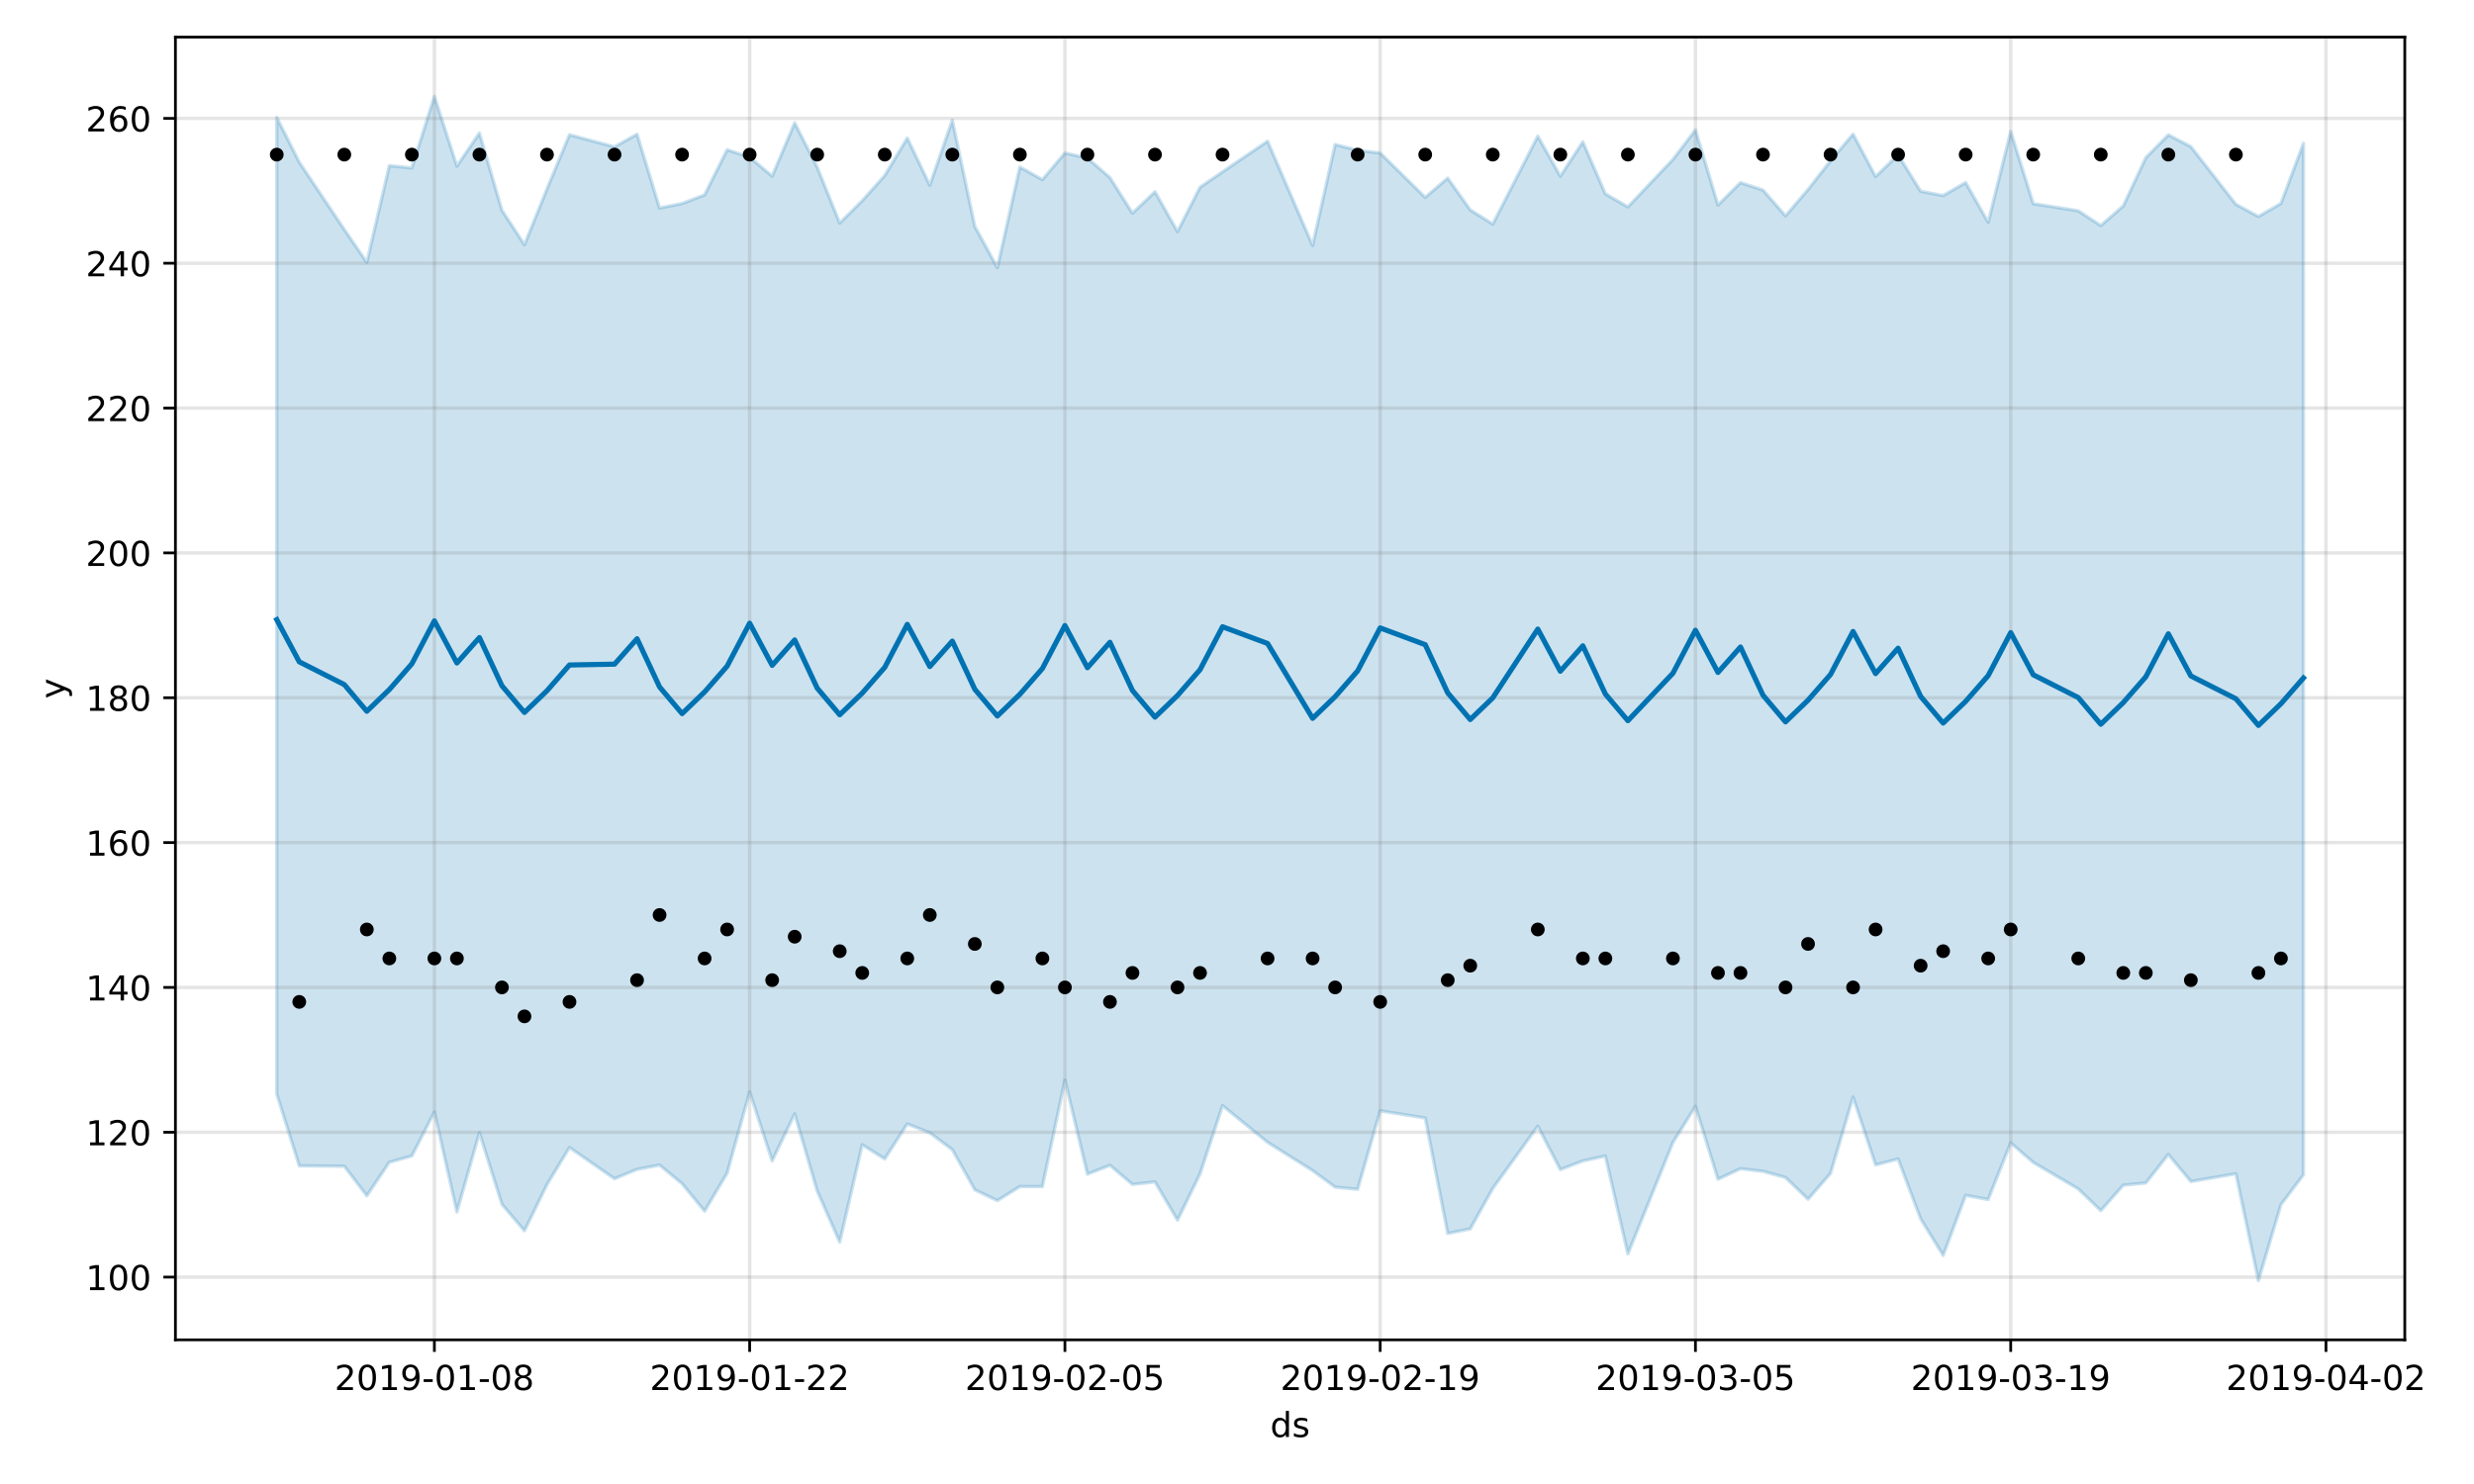 <?xml version="1.0" encoding="utf-8" standalone="no"?>
<!DOCTYPE svg PUBLIC "-//W3C//DTD SVG 1.1//EN"
  "http://www.w3.org/Graphics/SVG/1.1/DTD/svg11.dtd">
<!-- Created with matplotlib (https://matplotlib.org/) -->
<svg height="432pt" version="1.1" viewBox="0 0 720 432" width="720pt" xmlns="http://www.w3.org/2000/svg" xmlns:xlink="http://www.w3.org/1999/xlink">
 <defs>
  <style type="text/css">
*{stroke-linecap:butt;stroke-linejoin:round;}
  </style>
 </defs>
 <g id="figure_1">
  <g id="patch_1">
   <path d="M 0 432 
L 720 432 
L 720 0 
L 0 0 
z
" style="fill:#ffffff;"/>
  </g>
  <g id="axes_1">
   <g id="patch_2">
    <path d="M 51.05 390.04 
L 699.857 390.04 
L 699.857 10.8 
L 51.05 10.8 
z
" style="fill:#ffffff;"/>
   </g>
   <g id="PolyCollection_1">
    <defs>
     <path d="M 80.541 -397.828 
L 80.541 -113.542 
L 87.095 -92.617 
L 100.202 -92.5 
L 106.756 -83.905 
L 113.309 -93.662 
L 119.863 -95.493 
L 126.417 -108.285 
L 132.97 -79.201 
L 139.524 -102.233 
L 146.077 -81.422 
L 152.631 -73.703 
L 159.185 -87.143 
L 165.738 -97.947 
L 178.845 -88.867 
L 185.399 -91.602 
L 191.953 -92.839 
L 198.506 -87.415 
L 205.06 -79.429 
L 211.613 -90.492 
L 218.167 -114.13 
L 224.721 -94.061 
L 231.274 -107.74 
L 237.828 -85.278 
L 244.381 -70.412 
L 250.935 -98.76 
L 257.489 -94.628 
L 264.042 -104.81 
L 270.596 -102.226 
L 277.15 -97.309 
L 283.703 -85.631 
L 290.257 -82.493 
L 296.81 -86.586 
L 303.364 -86.573 
L 309.918 -117.569 
L 316.471 -90.203 
L 323.025 -92.774 
L 329.578 -87.205 
L 336.132 -87.936 
L 342.686 -76.803 
L 349.239 -90.245 
L 355.793 -110.136 
L 368.9 -99.45 
L 382.007 -91.233 
L 388.561 -86.421 
L 395.114 -85.782 
L 401.668 -108.616 
L 414.775 -106.543 
L 421.329 -72.945 
L 427.883 -74.257 
L 434.436 -86.027 
L 447.543 -104.162 
L 454.097 -91.518 
L 460.651 -94.052 
L 467.204 -95.481 
L 473.758 -66.975 
L 486.865 -99.41 
L 493.419 -109.923 
L 499.972 -88.723 
L 506.526 -91.778 
L 513.079 -91.019 
L 519.633 -89.216 
L 526.187 -82.897 
L 532.74 -90.411 
L 539.294 -112.627 
L 545.847 -92.897 
L 552.401 -94.605 
L 558.955 -77.187 
L 565.508 -66.544 
L 572.062 -84.031 
L 578.616 -82.817 
L 585.169 -99.302 
L 591.723 -93.608 
L 604.83 -85.9 
L 611.384 -79.568 
L 617.937 -86.992 
L 624.491 -87.621 
L 631.044 -95.928 
L 637.598 -88.056 
L 650.705 -90.311 
L 657.259 -59.198 
L 663.812 -81.298 
L 670.366 -90.008 
L 670.366 -390.266 
L 670.366 -390.266 
L 663.812 -372.764 
L 657.259 -368.972 
L 650.705 -372.513 
L 637.598 -389.314 
L 631.044 -392.737 
L 624.491 -386.1 
L 617.937 -372.048 
L 611.384 -366.336 
L 604.83 -370.637 
L 591.723 -372.713 
L 585.169 -393.727 
L 578.616 -367.277 
L 572.062 -378.862 
L 565.508 -375.066 
L 558.955 -376.33 
L 552.401 -386.924 
L 545.847 -380.595 
L 539.294 -392.951 
L 532.74 -385.209 
L 526.187 -376.823 
L 519.633 -369.168 
L 513.079 -376.676 
L 506.526 -378.838 
L 499.972 -372.305 
L 493.419 -394.174 
L 486.865 -385.584 
L 473.758 -371.766 
L 467.204 -375.564 
L 460.651 -390.698 
L 454.097 -380.71 
L 447.543 -392.347 
L 434.436 -366.765 
L 427.883 -370.898 
L 421.329 -380.151 
L 414.775 -374.551 
L 401.668 -387.464 
L 395.114 -388.235 
L 388.561 -389.927 
L 382.007 -360.543 
L 368.9 -390.893 
L 355.793 -381.976 
L 349.239 -377.48 
L 342.686 -364.588 
L 336.132 -376.184 
L 329.578 -369.944 
L 323.025 -380.296 
L 316.471 -385.989 
L 309.918 -387.452 
L 303.364 -379.709 
L 296.81 -383.371 
L 290.257 -354.096 
L 283.703 -366.077 
L 277.15 -397.009 
L 270.596 -378.078 
L 264.042 -391.822 
L 257.489 -380.909 
L 250.935 -373.575 
L 244.381 -367.073 
L 237.828 -383.327 
L 231.274 -396.226 
L 224.721 -380.738 
L 218.167 -386.217 
L 211.613 -388.406 
L 205.06 -375.272 
L 198.506 -372.753 
L 191.953 -371.434 
L 185.399 -392.926 
L 178.845 -389.241 
L 165.738 -392.766 
L 159.185 -377.002 
L 152.631 -360.753 
L 146.077 -370.791 
L 139.524 -393.265 
L 132.97 -383.638 
L 126.417 -403.962 
L 119.863 -383.112 
L 113.309 -383.776 
L 106.756 -355.625 
L 100.202 -365.179 
L 87.095 -384.781 
L 80.541 -397.828 
z
" id="mff6977448d" style="stroke:#0072b2;stroke-opacity:0.2;"/>
    </defs>
    <g clip-path="url(#p2f065ab715)">
     <use style="fill:#0072b2;fill-opacity:0.2;stroke:#0072b2;stroke-opacity:0.2;" x="0" xlink:href="#mff6977448d" y="432"/>
    </g>
   </g>
   <g id="matplotlib.axis_1">
    <g id="xtick_1">
     <g id="line2d_1">
      <path clip-path="url(#p2f065ab715)" d="M 126.417 390.04 
L 126.417 10.8 
" style="fill:none;stroke:#808080;stroke-linecap:square;stroke-opacity:0.2;"/>
     </g>
     <g id="line2d_2">
      <defs>
       <path d="M 0 0 
L 0 3.5 
" id="m5047a481f9" style="stroke:#000000;stroke-width:0.8;"/>
      </defs>
      <g>
       <use style="stroke:#000000;stroke-width:0.8;" x="126.417" xlink:href="#m5047a481f9" y="390.04"/>
      </g>
     </g>
     <g id="text_1">
      <!-- 2019-01-08 -->
      <defs>
       <path d="M 19.188 8.297 
L 53.609 8.297 
L 53.609 0 
L 7.328 0 
L 7.328 8.297 
Q 12.938 14.109 22.625 23.891 
Q 32.328 33.688 34.812 36.531 
Q 39.547 41.844 41.422 45.531 
Q 43.312 49.219 43.312 52.781 
Q 43.312 58.594 39.234 62.25 
Q 35.156 65.922 28.609 65.922 
Q 23.969 65.922 18.812 64.312 
Q 13.672 62.703 7.812 59.422 
L 7.812 69.391 
Q 13.766 71.781 18.938 73 
Q 24.125 74.219 28.422 74.219 
Q 39.75 74.219 46.484 68.547 
Q 53.219 62.891 53.219 53.422 
Q 53.219 48.922 51.531 44.891 
Q 49.859 40.875 45.406 35.406 
Q 44.188 33.984 37.641 27.219 
Q 31.109 20.453 19.188 8.297 
z
" id="DejaVuSans-50"/>
       <path d="M 31.781 66.406 
Q 24.172 66.406 20.328 58.906 
Q 16.5 51.422 16.5 36.375 
Q 16.5 21.391 20.328 13.891 
Q 24.172 6.391 31.781 6.391 
Q 39.453 6.391 43.281 13.891 
Q 47.125 21.391 47.125 36.375 
Q 47.125 51.422 43.281 58.906 
Q 39.453 66.406 31.781 66.406 
z
M 31.781 74.219 
Q 44.047 74.219 50.516 64.516 
Q 56.984 54.828 56.984 36.375 
Q 56.984 17.969 50.516 8.266 
Q 44.047 -1.422 31.781 -1.422 
Q 19.531 -1.422 13.062 8.266 
Q 6.594 17.969 6.594 36.375 
Q 6.594 54.828 13.062 64.516 
Q 19.531 74.219 31.781 74.219 
z
" id="DejaVuSans-48"/>
       <path d="M 12.406 8.297 
L 28.516 8.297 
L 28.516 63.922 
L 10.984 60.406 
L 10.984 69.391 
L 28.422 72.906 
L 38.281 72.906 
L 38.281 8.297 
L 54.391 8.297 
L 54.391 0 
L 12.406 0 
z
" id="DejaVuSans-49"/>
       <path d="M 10.984 1.516 
L 10.984 10.5 
Q 14.703 8.734 18.5 7.812 
Q 22.312 6.891 25.984 6.891 
Q 35.75 6.891 40.891 13.453 
Q 46.047 20.016 46.781 33.406 
Q 43.953 29.203 39.594 26.953 
Q 35.25 24.703 29.984 24.703 
Q 19.047 24.703 12.672 31.312 
Q 6.297 37.938 6.297 49.422 
Q 6.297 60.641 12.938 67.422 
Q 19.578 74.219 30.609 74.219 
Q 43.266 74.219 49.922 64.516 
Q 56.594 54.828 56.594 36.375 
Q 56.594 19.141 48.406 8.859 
Q 40.234 -1.422 26.422 -1.422 
Q 22.703 -1.422 18.891 -0.688 
Q 15.094 0.047 10.984 1.516 
z
M 30.609 32.422 
Q 37.25 32.422 41.125 36.953 
Q 45.016 41.5 45.016 49.422 
Q 45.016 57.281 41.125 61.844 
Q 37.25 66.406 30.609 66.406 
Q 23.969 66.406 20.094 61.844 
Q 16.219 57.281 16.219 49.422 
Q 16.219 41.5 20.094 36.953 
Q 23.969 32.422 30.609 32.422 
z
" id="DejaVuSans-57"/>
       <path d="M 4.891 31.391 
L 31.203 31.391 
L 31.203 23.391 
L 4.891 23.391 
z
" id="DejaVuSans-45"/>
       <path d="M 31.781 34.625 
Q 24.75 34.625 20.719 30.859 
Q 16.703 27.094 16.703 20.516 
Q 16.703 13.922 20.719 10.156 
Q 24.75 6.391 31.781 6.391 
Q 38.812 6.391 42.859 10.172 
Q 46.922 13.969 46.922 20.516 
Q 46.922 27.094 42.891 30.859 
Q 38.875 34.625 31.781 34.625 
z
M 21.922 38.812 
Q 15.578 40.375 12.031 44.719 
Q 8.5 49.078 8.5 55.328 
Q 8.5 64.062 14.719 69.141 
Q 20.953 74.219 31.781 74.219 
Q 42.672 74.219 48.875 69.141 
Q 55.078 64.062 55.078 55.328 
Q 55.078 49.078 51.531 44.719 
Q 48 40.375 41.703 38.812 
Q 48.828 37.156 52.797 32.312 
Q 56.781 27.484 56.781 20.516 
Q 56.781 9.906 50.312 4.234 
Q 43.844 -1.422 31.781 -1.422 
Q 19.734 -1.422 13.25 4.234 
Q 6.781 9.906 6.781 20.516 
Q 6.781 27.484 10.781 32.312 
Q 14.797 37.156 21.922 38.812 
z
M 18.312 54.391 
Q 18.312 48.734 21.844 45.562 
Q 25.391 42.391 31.781 42.391 
Q 38.141 42.391 41.719 45.562 
Q 45.312 48.734 45.312 54.391 
Q 45.312 60.062 41.719 63.234 
Q 38.141 66.406 31.781 66.406 
Q 25.391 66.406 21.844 63.234 
Q 18.312 60.062 18.312 54.391 
z
" id="DejaVuSans-56"/>
      </defs>
      <g transform="translate(97.359 404.638)scale(0.1 -0.1)">
       <use xlink:href="#DejaVuSans-50"/>
       <use x="63.623" xlink:href="#DejaVuSans-48"/>
       <use x="127.246" xlink:href="#DejaVuSans-49"/>
       <use x="190.869" xlink:href="#DejaVuSans-57"/>
       <use x="254.492" xlink:href="#DejaVuSans-45"/>
       <use x="290.576" xlink:href="#DejaVuSans-48"/>
       <use x="354.199" xlink:href="#DejaVuSans-49"/>
       <use x="417.822" xlink:href="#DejaVuSans-45"/>
       <use x="453.906" xlink:href="#DejaVuSans-48"/>
       <use x="517.529" xlink:href="#DejaVuSans-56"/>
      </g>
     </g>
    </g>
    <g id="xtick_2">
     <g id="line2d_3">
      <path clip-path="url(#p2f065ab715)" d="M 218.167 390.04 
L 218.167 10.8 
" style="fill:none;stroke:#808080;stroke-linecap:square;stroke-opacity:0.2;"/>
     </g>
     <g id="line2d_4">
      <g>
       <use style="stroke:#000000;stroke-width:0.8;" x="218.167" xlink:href="#m5047a481f9" y="390.04"/>
      </g>
     </g>
     <g id="text_2">
      <!-- 2019-01-22 -->
      <g transform="translate(189.109 404.638)scale(0.1 -0.1)">
       <use xlink:href="#DejaVuSans-50"/>
       <use x="63.623" xlink:href="#DejaVuSans-48"/>
       <use x="127.246" xlink:href="#DejaVuSans-49"/>
       <use x="190.869" xlink:href="#DejaVuSans-57"/>
       <use x="254.492" xlink:href="#DejaVuSans-45"/>
       <use x="290.576" xlink:href="#DejaVuSans-48"/>
       <use x="354.199" xlink:href="#DejaVuSans-49"/>
       <use x="417.822" xlink:href="#DejaVuSans-45"/>
       <use x="453.906" xlink:href="#DejaVuSans-50"/>
       <use x="517.529" xlink:href="#DejaVuSans-50"/>
      </g>
     </g>
    </g>
    <g id="xtick_3">
     <g id="line2d_5">
      <path clip-path="url(#p2f065ab715)" d="M 309.918 390.04 
L 309.918 10.8 
" style="fill:none;stroke:#808080;stroke-linecap:square;stroke-opacity:0.2;"/>
     </g>
     <g id="line2d_6">
      <g>
       <use style="stroke:#000000;stroke-width:0.8;" x="309.918" xlink:href="#m5047a481f9" y="390.04"/>
      </g>
     </g>
     <g id="text_3">
      <!-- 2019-02-05 -->
      <defs>
       <path d="M 10.797 72.906 
L 49.516 72.906 
L 49.516 64.594 
L 19.828 64.594 
L 19.828 46.734 
Q 21.969 47.469 24.109 47.828 
Q 26.266 48.188 28.422 48.188 
Q 40.625 48.188 47.75 41.5 
Q 54.891 34.812 54.891 23.391 
Q 54.891 11.625 47.562 5.094 
Q 40.234 -1.422 26.906 -1.422 
Q 22.312 -1.422 17.547 -0.641 
Q 12.797 0.141 7.719 1.703 
L 7.719 11.625 
Q 12.109 9.234 16.797 8.062 
Q 21.484 6.891 26.703 6.891 
Q 35.156 6.891 40.078 11.328 
Q 45.016 15.766 45.016 23.391 
Q 45.016 31 40.078 35.438 
Q 35.156 39.891 26.703 39.891 
Q 22.75 39.891 18.812 39.016 
Q 14.891 38.141 10.797 36.281 
z
" id="DejaVuSans-53"/>
      </defs>
      <g transform="translate(280.86 404.638)scale(0.1 -0.1)">
       <use xlink:href="#DejaVuSans-50"/>
       <use x="63.623" xlink:href="#DejaVuSans-48"/>
       <use x="127.246" xlink:href="#DejaVuSans-49"/>
       <use x="190.869" xlink:href="#DejaVuSans-57"/>
       <use x="254.492" xlink:href="#DejaVuSans-45"/>
       <use x="290.576" xlink:href="#DejaVuSans-48"/>
       <use x="354.199" xlink:href="#DejaVuSans-50"/>
       <use x="417.822" xlink:href="#DejaVuSans-45"/>
       <use x="453.906" xlink:href="#DejaVuSans-48"/>
       <use x="517.529" xlink:href="#DejaVuSans-53"/>
      </g>
     </g>
    </g>
    <g id="xtick_4">
     <g id="line2d_7">
      <path clip-path="url(#p2f065ab715)" d="M 401.668 390.04 
L 401.668 10.8 
" style="fill:none;stroke:#808080;stroke-linecap:square;stroke-opacity:0.2;"/>
     </g>
     <g id="line2d_8">
      <g>
       <use style="stroke:#000000;stroke-width:0.8;" x="401.668" xlink:href="#m5047a481f9" y="390.04"/>
      </g>
     </g>
     <g id="text_4">
      <!-- 2019-02-19 -->
      <g transform="translate(372.61 404.638)scale(0.1 -0.1)">
       <use xlink:href="#DejaVuSans-50"/>
       <use x="63.623" xlink:href="#DejaVuSans-48"/>
       <use x="127.246" xlink:href="#DejaVuSans-49"/>
       <use x="190.869" xlink:href="#DejaVuSans-57"/>
       <use x="254.492" xlink:href="#DejaVuSans-45"/>
       <use x="290.576" xlink:href="#DejaVuSans-48"/>
       <use x="354.199" xlink:href="#DejaVuSans-50"/>
       <use x="417.822" xlink:href="#DejaVuSans-45"/>
       <use x="453.906" xlink:href="#DejaVuSans-49"/>
       <use x="517.529" xlink:href="#DejaVuSans-57"/>
      </g>
     </g>
    </g>
    <g id="xtick_5">
     <g id="line2d_9">
      <path clip-path="url(#p2f065ab715)" d="M 493.419 390.04 
L 493.419 10.8 
" style="fill:none;stroke:#808080;stroke-linecap:square;stroke-opacity:0.2;"/>
     </g>
     <g id="line2d_10">
      <g>
       <use style="stroke:#000000;stroke-width:0.8;" x="493.419" xlink:href="#m5047a481f9" y="390.04"/>
      </g>
     </g>
     <g id="text_5">
      <!-- 2019-03-05 -->
      <defs>
       <path d="M 40.578 39.312 
Q 47.656 37.797 51.625 33 
Q 55.609 28.219 55.609 21.188 
Q 55.609 10.406 48.188 4.484 
Q 40.766 -1.422 27.094 -1.422 
Q 22.516 -1.422 17.656 -0.516 
Q 12.797 0.391 7.625 2.203 
L 7.625 11.719 
Q 11.719 9.328 16.594 8.109 
Q 21.484 6.891 26.812 6.891 
Q 36.078 6.891 40.938 10.547 
Q 45.797 14.203 45.797 21.188 
Q 45.797 27.641 41.281 31.266 
Q 36.766 34.906 28.719 34.906 
L 20.219 34.906 
L 20.219 43.016 
L 29.109 43.016 
Q 36.375 43.016 40.234 45.922 
Q 44.094 48.828 44.094 54.297 
Q 44.094 59.906 40.109 62.906 
Q 36.141 65.922 28.719 65.922 
Q 24.656 65.922 20.016 65.031 
Q 15.375 64.156 9.812 62.312 
L 9.812 71.094 
Q 15.438 72.656 20.344 73.438 
Q 25.25 74.219 29.594 74.219 
Q 40.828 74.219 47.359 69.109 
Q 53.906 64.016 53.906 55.328 
Q 53.906 49.266 50.438 45.094 
Q 46.969 40.922 40.578 39.312 
z
" id="DejaVuSans-51"/>
      </defs>
      <g transform="translate(464.361 404.638)scale(0.1 -0.1)">
       <use xlink:href="#DejaVuSans-50"/>
       <use x="63.623" xlink:href="#DejaVuSans-48"/>
       <use x="127.246" xlink:href="#DejaVuSans-49"/>
       <use x="190.869" xlink:href="#DejaVuSans-57"/>
       <use x="254.492" xlink:href="#DejaVuSans-45"/>
       <use x="290.576" xlink:href="#DejaVuSans-48"/>
       <use x="354.199" xlink:href="#DejaVuSans-51"/>
       <use x="417.822" xlink:href="#DejaVuSans-45"/>
       <use x="453.906" xlink:href="#DejaVuSans-48"/>
       <use x="517.529" xlink:href="#DejaVuSans-53"/>
      </g>
     </g>
    </g>
    <g id="xtick_6">
     <g id="line2d_11">
      <path clip-path="url(#p2f065ab715)" d="M 585.169 390.04 
L 585.169 10.8 
" style="fill:none;stroke:#808080;stroke-linecap:square;stroke-opacity:0.2;"/>
     </g>
     <g id="line2d_12">
      <g>
       <use style="stroke:#000000;stroke-width:0.8;" x="585.169" xlink:href="#m5047a481f9" y="390.04"/>
      </g>
     </g>
     <g id="text_6">
      <!-- 2019-03-19 -->
      <g transform="translate(556.111 404.638)scale(0.1 -0.1)">
       <use xlink:href="#DejaVuSans-50"/>
       <use x="63.623" xlink:href="#DejaVuSans-48"/>
       <use x="127.246" xlink:href="#DejaVuSans-49"/>
       <use x="190.869" xlink:href="#DejaVuSans-57"/>
       <use x="254.492" xlink:href="#DejaVuSans-45"/>
       <use x="290.576" xlink:href="#DejaVuSans-48"/>
       <use x="354.199" xlink:href="#DejaVuSans-51"/>
       <use x="417.822" xlink:href="#DejaVuSans-45"/>
       <use x="453.906" xlink:href="#DejaVuSans-49"/>
       <use x="517.529" xlink:href="#DejaVuSans-57"/>
      </g>
     </g>
    </g>
    <g id="xtick_7">
     <g id="line2d_13">
      <path clip-path="url(#p2f065ab715)" d="M 676.92 390.04 
L 676.92 10.8 
" style="fill:none;stroke:#808080;stroke-linecap:square;stroke-opacity:0.2;"/>
     </g>
     <g id="line2d_14">
      <g>
       <use style="stroke:#000000;stroke-width:0.8;" x="676.92" xlink:href="#m5047a481f9" y="390.04"/>
      </g>
     </g>
     <g id="text_7">
      <!-- 2019-04-02 -->
      <defs>
       <path d="M 37.797 64.312 
L 12.891 25.391 
L 37.797 25.391 
z
M 35.203 72.906 
L 47.609 72.906 
L 47.609 25.391 
L 58.016 25.391 
L 58.016 17.188 
L 47.609 17.188 
L 47.609 0 
L 37.797 0 
L 37.797 17.188 
L 4.891 17.188 
L 4.891 26.703 
z
" id="DejaVuSans-52"/>
      </defs>
      <g transform="translate(647.862 404.638)scale(0.1 -0.1)">
       <use xlink:href="#DejaVuSans-50"/>
       <use x="63.623" xlink:href="#DejaVuSans-48"/>
       <use x="127.246" xlink:href="#DejaVuSans-49"/>
       <use x="190.869" xlink:href="#DejaVuSans-57"/>
       <use x="254.492" xlink:href="#DejaVuSans-45"/>
       <use x="290.576" xlink:href="#DejaVuSans-48"/>
       <use x="354.199" xlink:href="#DejaVuSans-52"/>
       <use x="417.822" xlink:href="#DejaVuSans-45"/>
       <use x="453.906" xlink:href="#DejaVuSans-48"/>
       <use x="517.529" xlink:href="#DejaVuSans-50"/>
      </g>
     </g>
    </g>
    <g id="text_8">
     <!-- ds -->
     <defs>
      <path d="M 45.406 46.391 
L 45.406 75.984 
L 54.391 75.984 
L 54.391 0 
L 45.406 0 
L 45.406 8.203 
Q 42.578 3.328 38.25 0.953 
Q 33.938 -1.422 27.875 -1.422 
Q 17.969 -1.422 11.734 6.484 
Q 5.516 14.406 5.516 27.297 
Q 5.516 40.188 11.734 48.094 
Q 17.969 56 27.875 56 
Q 33.938 56 38.25 53.625 
Q 42.578 51.266 45.406 46.391 
z
M 14.797 27.297 
Q 14.797 17.391 18.875 11.75 
Q 22.953 6.109 30.078 6.109 
Q 37.203 6.109 41.297 11.75 
Q 45.406 17.391 45.406 27.297 
Q 45.406 37.203 41.297 42.844 
Q 37.203 48.484 30.078 48.484 
Q 22.953 48.484 18.875 42.844 
Q 14.797 37.203 14.797 27.297 
z
" id="DejaVuSans-100"/>
      <path d="M 44.281 53.078 
L 44.281 44.578 
Q 40.484 46.531 36.375 47.5 
Q 32.281 48.484 27.875 48.484 
Q 21.188 48.484 17.844 46.438 
Q 14.5 44.391 14.5 40.281 
Q 14.5 37.156 16.891 35.375 
Q 19.281 33.594 26.516 31.984 
L 29.594 31.297 
Q 39.156 29.25 43.188 25.516 
Q 47.219 21.781 47.219 15.094 
Q 47.219 7.469 41.188 3.016 
Q 35.156 -1.422 24.609 -1.422 
Q 20.219 -1.422 15.453 -0.562 
Q 10.688 0.297 5.422 2 
L 5.422 11.281 
Q 10.406 8.688 15.234 7.391 
Q 20.062 6.109 24.812 6.109 
Q 31.156 6.109 34.562 8.281 
Q 37.984 10.453 37.984 14.406 
Q 37.984 18.062 35.516 20.016 
Q 33.062 21.969 24.703 23.781 
L 21.578 24.516 
Q 13.234 26.266 9.516 29.906 
Q 5.812 33.547 5.812 39.891 
Q 5.812 47.609 11.281 51.797 
Q 16.75 56 26.812 56 
Q 31.781 56 36.172 55.266 
Q 40.578 54.547 44.281 53.078 
z
" id="DejaVuSans-115"/>
     </defs>
     <g transform="translate(369.675 418.317)scale(0.1 -0.1)">
      <use xlink:href="#DejaVuSans-100"/>
      <use x="63.477" xlink:href="#DejaVuSans-115"/>
     </g>
    </g>
   </g>
   <g id="matplotlib.axis_2">
    <g id="ytick_1">
     <g id="line2d_15">
      <path clip-path="url(#p2f065ab715)" d="M 51.05 371.763 
L 699.857 371.763 
" style="fill:none;stroke:#808080;stroke-linecap:square;stroke-opacity:0.2;"/>
     </g>
     <g id="line2d_16">
      <defs>
       <path d="M 0 0 
L -3.5 0 
" id="mf017a71bcf" style="stroke:#000000;stroke-width:0.8;"/>
      </defs>
      <g>
       <use style="stroke:#000000;stroke-width:0.8;" x="51.05" xlink:href="#mf017a71bcf" y="371.763"/>
      </g>
     </g>
     <g id="text_9">
      <!-- 100 -->
      <g transform="translate(24.962 375.562)scale(0.1 -0.1)">
       <use xlink:href="#DejaVuSans-49"/>
       <use x="63.623" xlink:href="#DejaVuSans-48"/>
       <use x="127.246" xlink:href="#DejaVuSans-48"/>
      </g>
     </g>
    </g>
    <g id="ytick_2">
     <g id="line2d_17">
      <path clip-path="url(#p2f065ab715)" d="M 51.05 329.601 
L 699.857 329.601 
" style="fill:none;stroke:#808080;stroke-linecap:square;stroke-opacity:0.2;"/>
     </g>
     <g id="line2d_18">
      <g>
       <use style="stroke:#000000;stroke-width:0.8;" x="51.05" xlink:href="#mf017a71bcf" y="329.601"/>
      </g>
     </g>
     <g id="text_10">
      <!-- 120 -->
      <g transform="translate(24.962 333.4)scale(0.1 -0.1)">
       <use xlink:href="#DejaVuSans-49"/>
       <use x="63.623" xlink:href="#DejaVuSans-50"/>
       <use x="127.246" xlink:href="#DejaVuSans-48"/>
      </g>
     </g>
    </g>
    <g id="ytick_3">
     <g id="line2d_19">
      <path clip-path="url(#p2f065ab715)" d="M 51.05 287.439 
L 699.857 287.439 
" style="fill:none;stroke:#808080;stroke-linecap:square;stroke-opacity:0.2;"/>
     </g>
     <g id="line2d_20">
      <g>
       <use style="stroke:#000000;stroke-width:0.8;" x="51.05" xlink:href="#mf017a71bcf" y="287.439"/>
      </g>
     </g>
     <g id="text_11">
      <!-- 140 -->
      <g transform="translate(24.962 291.238)scale(0.1 -0.1)">
       <use xlink:href="#DejaVuSans-49"/>
       <use x="63.623" xlink:href="#DejaVuSans-52"/>
       <use x="127.246" xlink:href="#DejaVuSans-48"/>
      </g>
     </g>
    </g>
    <g id="ytick_4">
     <g id="line2d_21">
      <path clip-path="url(#p2f065ab715)" d="M 51.05 245.277 
L 699.857 245.277 
" style="fill:none;stroke:#808080;stroke-linecap:square;stroke-opacity:0.2;"/>
     </g>
     <g id="line2d_22">
      <g>
       <use style="stroke:#000000;stroke-width:0.8;" x="51.05" xlink:href="#mf017a71bcf" y="245.277"/>
      </g>
     </g>
     <g id="text_12">
      <!-- 160 -->
      <defs>
       <path d="M 33.016 40.375 
Q 26.375 40.375 22.484 35.828 
Q 18.609 31.297 18.609 23.391 
Q 18.609 15.531 22.484 10.953 
Q 26.375 6.391 33.016 6.391 
Q 39.656 6.391 43.531 10.953 
Q 47.406 15.531 47.406 23.391 
Q 47.406 31.297 43.531 35.828 
Q 39.656 40.375 33.016 40.375 
z
M 52.594 71.297 
L 52.594 62.312 
Q 48.875 64.062 45.094 64.984 
Q 41.312 65.922 37.594 65.922 
Q 27.828 65.922 22.672 59.328 
Q 17.531 52.734 16.797 39.406 
Q 19.672 43.656 24.016 45.922 
Q 28.375 48.188 33.594 48.188 
Q 44.578 48.188 50.953 41.516 
Q 57.328 34.859 57.328 23.391 
Q 57.328 12.156 50.688 5.359 
Q 44.047 -1.422 33.016 -1.422 
Q 20.359 -1.422 13.672 8.266 
Q 6.984 17.969 6.984 36.375 
Q 6.984 53.656 15.188 63.938 
Q 23.391 74.219 37.203 74.219 
Q 40.922 74.219 44.703 73.484 
Q 48.484 72.75 52.594 71.297 
z
" id="DejaVuSans-54"/>
      </defs>
      <g transform="translate(24.962 249.076)scale(0.1 -0.1)">
       <use xlink:href="#DejaVuSans-49"/>
       <use x="63.623" xlink:href="#DejaVuSans-54"/>
       <use x="127.246" xlink:href="#DejaVuSans-48"/>
      </g>
     </g>
    </g>
    <g id="ytick_5">
     <g id="line2d_23">
      <path clip-path="url(#p2f065ab715)" d="M 51.05 203.115 
L 699.857 203.115 
" style="fill:none;stroke:#808080;stroke-linecap:square;stroke-opacity:0.2;"/>
     </g>
     <g id="line2d_24">
      <g>
       <use style="stroke:#000000;stroke-width:0.8;" x="51.05" xlink:href="#mf017a71bcf" y="203.115"/>
      </g>
     </g>
     <g id="text_13">
      <!-- 180 -->
      <g transform="translate(24.962 206.914)scale(0.1 -0.1)">
       <use xlink:href="#DejaVuSans-49"/>
       <use x="63.623" xlink:href="#DejaVuSans-56"/>
       <use x="127.246" xlink:href="#DejaVuSans-48"/>
      </g>
     </g>
    </g>
    <g id="ytick_6">
     <g id="line2d_25">
      <path clip-path="url(#p2f065ab715)" d="M 51.05 160.953 
L 699.857 160.953 
" style="fill:none;stroke:#808080;stroke-linecap:square;stroke-opacity:0.2;"/>
     </g>
     <g id="line2d_26">
      <g>
       <use style="stroke:#000000;stroke-width:0.8;" x="51.05" xlink:href="#mf017a71bcf" y="160.953"/>
      </g>
     </g>
     <g id="text_14">
      <!-- 200 -->
      <g transform="translate(24.962 164.752)scale(0.1 -0.1)">
       <use xlink:href="#DejaVuSans-50"/>
       <use x="63.623" xlink:href="#DejaVuSans-48"/>
       <use x="127.246" xlink:href="#DejaVuSans-48"/>
      </g>
     </g>
    </g>
    <g id="ytick_7">
     <g id="line2d_27">
      <path clip-path="url(#p2f065ab715)" d="M 51.05 118.791 
L 699.857 118.791 
" style="fill:none;stroke:#808080;stroke-linecap:square;stroke-opacity:0.2;"/>
     </g>
     <g id="line2d_28">
      <g>
       <use style="stroke:#000000;stroke-width:0.8;" x="51.05" xlink:href="#mf017a71bcf" y="118.791"/>
      </g>
     </g>
     <g id="text_15">
      <!-- 220 -->
      <g transform="translate(24.962 122.59)scale(0.1 -0.1)">
       <use xlink:href="#DejaVuSans-50"/>
       <use x="63.623" xlink:href="#DejaVuSans-50"/>
       <use x="127.246" xlink:href="#DejaVuSans-48"/>
      </g>
     </g>
    </g>
    <g id="ytick_8">
     <g id="line2d_29">
      <path clip-path="url(#p2f065ab715)" d="M 51.05 76.629 
L 699.857 76.629 
" style="fill:none;stroke:#808080;stroke-linecap:square;stroke-opacity:0.2;"/>
     </g>
     <g id="line2d_30">
      <g>
       <use style="stroke:#000000;stroke-width:0.8;" x="51.05" xlink:href="#mf017a71bcf" y="76.629"/>
      </g>
     </g>
     <g id="text_16">
      <!-- 240 -->
      <g transform="translate(24.962 80.428)scale(0.1 -0.1)">
       <use xlink:href="#DejaVuSans-50"/>
       <use x="63.623" xlink:href="#DejaVuSans-52"/>
       <use x="127.246" xlink:href="#DejaVuSans-48"/>
      </g>
     </g>
    </g>
    <g id="ytick_9">
     <g id="line2d_31">
      <path clip-path="url(#p2f065ab715)" d="M 51.05 34.467 
L 699.857 34.467 
" style="fill:none;stroke:#808080;stroke-linecap:square;stroke-opacity:0.2;"/>
     </g>
     <g id="line2d_32">
      <g>
       <use style="stroke:#000000;stroke-width:0.8;" x="51.05" xlink:href="#mf017a71bcf" y="34.467"/>
      </g>
     </g>
     <g id="text_17">
      <!-- 260 -->
      <g transform="translate(24.962 38.266)scale(0.1 -0.1)">
       <use xlink:href="#DejaVuSans-50"/>
       <use x="63.623" xlink:href="#DejaVuSans-54"/>
       <use x="127.246" xlink:href="#DejaVuSans-48"/>
      </g>
     </g>
    </g>
    <g id="text_18">
     <!-- y -->
     <defs>
      <path d="M 32.172 -5.078 
Q 28.375 -14.844 24.75 -17.812 
Q 21.141 -20.797 15.094 -20.797 
L 7.906 -20.797 
L 7.906 -13.281 
L 13.188 -13.281 
Q 16.891 -13.281 18.938 -11.516 
Q 21 -9.766 23.484 -3.219 
L 25.094 0.875 
L 2.984 54.688 
L 12.5 54.688 
L 29.594 11.922 
L 46.688 54.688 
L 56.203 54.688 
z
" id="DejaVuSans-121"/>
     </defs>
     <g transform="translate(18.883 203.379)rotate(-90)scale(0.1 -0.1)">
      <use xlink:href="#DejaVuSans-121"/>
     </g>
    </g>
   </g>
   <g id="line2d_33">
    <defs>
     <path d="M 0 1.5 
C 0.398 1.5 0.779 1.342 1.061 1.061 
C 1.342 0.779 1.5 0.398 1.5 0 
C 1.5 -0.398 1.342 -0.779 1.061 -1.061 
C 0.779 -1.342 0.398 -1.5 0 -1.5 
C -0.398 -1.5 -0.779 -1.342 -1.061 -1.061 
C -1.342 -0.779 -1.5 -0.398 -1.5 0 
C -1.5 0.398 -1.342 0.779 -1.061 1.061 
C -0.779 1.342 -0.398 1.5 0 1.5 
z
" id="m9f9c88f08a" style="stroke:#000000;"/>
    </defs>
    <g clip-path="url(#p2f065ab715)">
     <use style="stroke:#000000;" x="80.541" xlink:href="#m9f9c88f08a" y="45.008"/>
     <use style="stroke:#000000;" x="87.095" xlink:href="#m9f9c88f08a" y="291.655"/>
     <use style="stroke:#000000;" x="100.202" xlink:href="#m9f9c88f08a" y="45.008"/>
     <use style="stroke:#000000;" x="106.756" xlink:href="#m9f9c88f08a" y="270.574"/>
     <use style="stroke:#000000;" x="113.309" xlink:href="#m9f9c88f08a" y="279.007"/>
     <use style="stroke:#000000;" x="119.863" xlink:href="#m9f9c88f08a" y="45.008"/>
     <use style="stroke:#000000;" x="126.417" xlink:href="#m9f9c88f08a" y="279.007"/>
     <use style="stroke:#000000;" x="132.97" xlink:href="#m9f9c88f08a" y="279.007"/>
     <use style="stroke:#000000;" x="139.524" xlink:href="#m9f9c88f08a" y="45.008"/>
     <use style="stroke:#000000;" x="146.077" xlink:href="#m9f9c88f08a" y="287.439"/>
     <use style="stroke:#000000;" x="152.631" xlink:href="#m9f9c88f08a" y="295.871"/>
     <use style="stroke:#000000;" x="159.185" xlink:href="#m9f9c88f08a" y="45.008"/>
     <use style="stroke:#000000;" x="165.738" xlink:href="#m9f9c88f08a" y="291.655"/>
     <use style="stroke:#000000;" x="178.845" xlink:href="#m9f9c88f08a" y="45.008"/>
     <use style="stroke:#000000;" x="185.399" xlink:href="#m9f9c88f08a" y="285.331"/>
     <use style="stroke:#000000;" x="191.953" xlink:href="#m9f9c88f08a" y="266.358"/>
     <use style="stroke:#000000;" x="198.506" xlink:href="#m9f9c88f08a" y="45.008"/>
     <use style="stroke:#000000;" x="205.06" xlink:href="#m9f9c88f08a" y="279.007"/>
     <use style="stroke:#000000;" x="211.613" xlink:href="#m9f9c88f08a" y="270.574"/>
     <use style="stroke:#000000;" x="218.167" xlink:href="#m9f9c88f08a" y="45.008"/>
     <use style="stroke:#000000;" x="224.721" xlink:href="#m9f9c88f08a" y="285.331"/>
     <use style="stroke:#000000;" x="231.274" xlink:href="#m9f9c88f08a" y="272.682"/>
     <use style="stroke:#000000;" x="237.828" xlink:href="#m9f9c88f08a" y="45.008"/>
     <use style="stroke:#000000;" x="244.381" xlink:href="#m9f9c88f08a" y="276.898"/>
     <use style="stroke:#000000;" x="250.935" xlink:href="#m9f9c88f08a" y="283.223"/>
     <use style="stroke:#000000;" x="257.489" xlink:href="#m9f9c88f08a" y="45.008"/>
     <use style="stroke:#000000;" x="264.042" xlink:href="#m9f9c88f08a" y="279.007"/>
     <use style="stroke:#000000;" x="270.596" xlink:href="#m9f9c88f08a" y="266.358"/>
     <use style="stroke:#000000;" x="277.15" xlink:href="#m9f9c88f08a" y="45.008"/>
     <use style="stroke:#000000;" x="283.703" xlink:href="#m9f9c88f08a" y="274.79"/>
     <use style="stroke:#000000;" x="290.257" xlink:href="#m9f9c88f08a" y="287.439"/>
     <use style="stroke:#000000;" x="296.81" xlink:href="#m9f9c88f08a" y="45.008"/>
     <use style="stroke:#000000;" x="303.364" xlink:href="#m9f9c88f08a" y="279.007"/>
     <use style="stroke:#000000;" x="309.918" xlink:href="#m9f9c88f08a" y="287.439"/>
     <use style="stroke:#000000;" x="316.471" xlink:href="#m9f9c88f08a" y="45.008"/>
     <use style="stroke:#000000;" x="323.025" xlink:href="#m9f9c88f08a" y="291.655"/>
     <use style="stroke:#000000;" x="329.578" xlink:href="#m9f9c88f08a" y="283.223"/>
     <use style="stroke:#000000;" x="336.132" xlink:href="#m9f9c88f08a" y="45.008"/>
     <use style="stroke:#000000;" x="342.686" xlink:href="#m9f9c88f08a" y="287.439"/>
     <use style="stroke:#000000;" x="349.239" xlink:href="#m9f9c88f08a" y="283.223"/>
     <use style="stroke:#000000;" x="355.793" xlink:href="#m9f9c88f08a" y="45.008"/>
     <use style="stroke:#000000;" x="368.9" xlink:href="#m9f9c88f08a" y="279.007"/>
     <use style="stroke:#000000;" x="382.007" xlink:href="#m9f9c88f08a" y="279.007"/>
     <use style="stroke:#000000;" x="388.561" xlink:href="#m9f9c88f08a" y="287.439"/>
     <use style="stroke:#000000;" x="395.114" xlink:href="#m9f9c88f08a" y="45.008"/>
     <use style="stroke:#000000;" x="401.668" xlink:href="#m9f9c88f08a" y="291.655"/>
     <use style="stroke:#000000;" x="414.775" xlink:href="#m9f9c88f08a" y="45.008"/>
     <use style="stroke:#000000;" x="421.329" xlink:href="#m9f9c88f08a" y="285.331"/>
     <use style="stroke:#000000;" x="427.883" xlink:href="#m9f9c88f08a" y="281.115"/>
     <use style="stroke:#000000;" x="434.436" xlink:href="#m9f9c88f08a" y="45.008"/>
     <use style="stroke:#000000;" x="447.543" xlink:href="#m9f9c88f08a" y="270.574"/>
     <use style="stroke:#000000;" x="454.097" xlink:href="#m9f9c88f08a" y="45.008"/>
     <use style="stroke:#000000;" x="460.651" xlink:href="#m9f9c88f08a" y="279.007"/>
     <use style="stroke:#000000;" x="467.204" xlink:href="#m9f9c88f08a" y="279.007"/>
     <use style="stroke:#000000;" x="473.758" xlink:href="#m9f9c88f08a" y="45.008"/>
     <use style="stroke:#000000;" x="486.865" xlink:href="#m9f9c88f08a" y="279.007"/>
     <use style="stroke:#000000;" x="493.419" xlink:href="#m9f9c88f08a" y="45.008"/>
     <use style="stroke:#000000;" x="499.972" xlink:href="#m9f9c88f08a" y="283.223"/>
     <use style="stroke:#000000;" x="506.526" xlink:href="#m9f9c88f08a" y="283.223"/>
     <use style="stroke:#000000;" x="513.079" xlink:href="#m9f9c88f08a" y="45.008"/>
     <use style="stroke:#000000;" x="519.633" xlink:href="#m9f9c88f08a" y="287.439"/>
     <use style="stroke:#000000;" x="526.187" xlink:href="#m9f9c88f08a" y="274.79"/>
     <use style="stroke:#000000;" x="532.74" xlink:href="#m9f9c88f08a" y="45.008"/>
     <use style="stroke:#000000;" x="539.294" xlink:href="#m9f9c88f08a" y="287.439"/>
     <use style="stroke:#000000;" x="545.847" xlink:href="#m9f9c88f08a" y="270.574"/>
     <use style="stroke:#000000;" x="552.401" xlink:href="#m9f9c88f08a" y="45.008"/>
     <use style="stroke:#000000;" x="558.955" xlink:href="#m9f9c88f08a" y="281.115"/>
     <use style="stroke:#000000;" x="565.508" xlink:href="#m9f9c88f08a" y="276.898"/>
     <use style="stroke:#000000;" x="572.062" xlink:href="#m9f9c88f08a" y="45.008"/>
     <use style="stroke:#000000;" x="578.616" xlink:href="#m9f9c88f08a" y="279.007"/>
     <use style="stroke:#000000;" x="585.169" xlink:href="#m9f9c88f08a" y="270.574"/>
     <use style="stroke:#000000;" x="591.723" xlink:href="#m9f9c88f08a" y="45.008"/>
     <use style="stroke:#000000;" x="604.83" xlink:href="#m9f9c88f08a" y="279.007"/>
     <use style="stroke:#000000;" x="611.384" xlink:href="#m9f9c88f08a" y="45.008"/>
     <use style="stroke:#000000;" x="617.937" xlink:href="#m9f9c88f08a" y="283.223"/>
     <use style="stroke:#000000;" x="624.491" xlink:href="#m9f9c88f08a" y="283.223"/>
     <use style="stroke:#000000;" x="631.044" xlink:href="#m9f9c88f08a" y="45.008"/>
     <use style="stroke:#000000;" x="637.598" xlink:href="#m9f9c88f08a" y="285.331"/>
     <use style="stroke:#000000;" x="650.705" xlink:href="#m9f9c88f08a" y="45.008"/>
     <use style="stroke:#000000;" x="657.259" xlink:href="#m9f9c88f08a" y="283.223"/>
     <use style="stroke:#000000;" x="663.812" xlink:href="#m9f9c88f08a" y="279.007"/>
    </g>
   </g>
   <g id="line2d_34">
    <path clip-path="url(#p2f065ab715)" d="M 80.541 180.386 
L 87.095 192.654 
L 100.202 199.291 
L 106.756 207.051 
L 113.309 200.739 
L 119.863 193.236 
L 126.417 180.73 
L 132.97 192.998 
L 139.524 185.602 
L 146.077 199.634 
L 152.631 207.394 
L 159.185 201.083 
L 165.738 193.579 
L 178.845 193.341 
L 185.399 185.946 
L 191.953 199.978 
L 198.506 207.738 
L 205.06 201.426 
L 211.613 193.923 
L 218.167 181.417 
L 224.721 193.685 
L 231.274 186.289 
L 237.828 200.321 
L 244.381 208.081 
L 250.935 201.77 
L 257.489 194.266 
L 264.042 181.76 
L 270.596 194.028 
L 277.15 186.632 
L 283.703 200.664 
L 290.257 208.425 
L 296.81 202.113 
L 303.364 194.609 
L 309.918 182.103 
L 316.471 194.372 
L 323.025 186.976 
L 329.578 201.008 
L 336.132 208.768 
L 342.686 202.456 
L 349.239 194.953 
L 355.793 182.447 
L 368.9 187.319 
L 382.007 209.111 
L 388.561 202.8 
L 395.114 195.296 
L 401.668 182.79 
L 414.775 187.663 
L 421.329 201.695 
L 427.883 209.455 
L 434.436 203.143 
L 447.543 183.134 
L 454.097 195.402 
L 460.651 188.006 
L 467.204 202.038 
L 473.758 209.798 
L 486.865 195.983 
L 493.419 183.477 
L 499.972 195.745 
L 506.526 188.349 
L 513.079 202.382 
L 519.633 210.142 
L 526.187 203.83 
L 532.74 196.327 
L 539.294 183.82 
L 545.847 196.089 
L 552.401 188.693 
L 558.955 202.725 
L 565.508 210.485 
L 572.062 204.174 
L 578.616 196.67 
L 585.169 184.164 
L 591.723 196.432 
L 604.83 203.068 
L 611.384 210.829 
L 617.937 204.517 
L 624.491 197.013 
L 631.044 184.507 
L 637.598 196.775 
L 650.705 203.412 
L 657.259 211.172 
L 663.812 204.86 
L 670.366 197.357 
" style="fill:none;stroke:#0072b2;stroke-linecap:square;stroke-width:1.5;"/>
   </g>
   <g id="patch_3">
    <path d="M 51.05 390.04 
L 51.05 10.8 
" style="fill:none;stroke:#000000;stroke-linecap:square;stroke-linejoin:miter;stroke-width:0.8;"/>
   </g>
   <g id="patch_4">
    <path d="M 699.857 390.04 
L 699.857 10.8 
" style="fill:none;stroke:#000000;stroke-linecap:square;stroke-linejoin:miter;stroke-width:0.8;"/>
   </g>
   <g id="patch_5">
    <path d="M 51.05 390.04 
L 699.857 390.04 
" style="fill:none;stroke:#000000;stroke-linecap:square;stroke-linejoin:miter;stroke-width:0.8;"/>
   </g>
   <g id="patch_6">
    <path d="M 51.05 10.8 
L 699.857 10.8 
" style="fill:none;stroke:#000000;stroke-linecap:square;stroke-linejoin:miter;stroke-width:0.8;"/>
   </g>
  </g>
 </g>
 <defs>
  <clipPath id="p2f065ab715">
   <rect height="379.24" width="648.807" x="51.05" y="10.8"/>
  </clipPath>
 </defs>
</svg>
